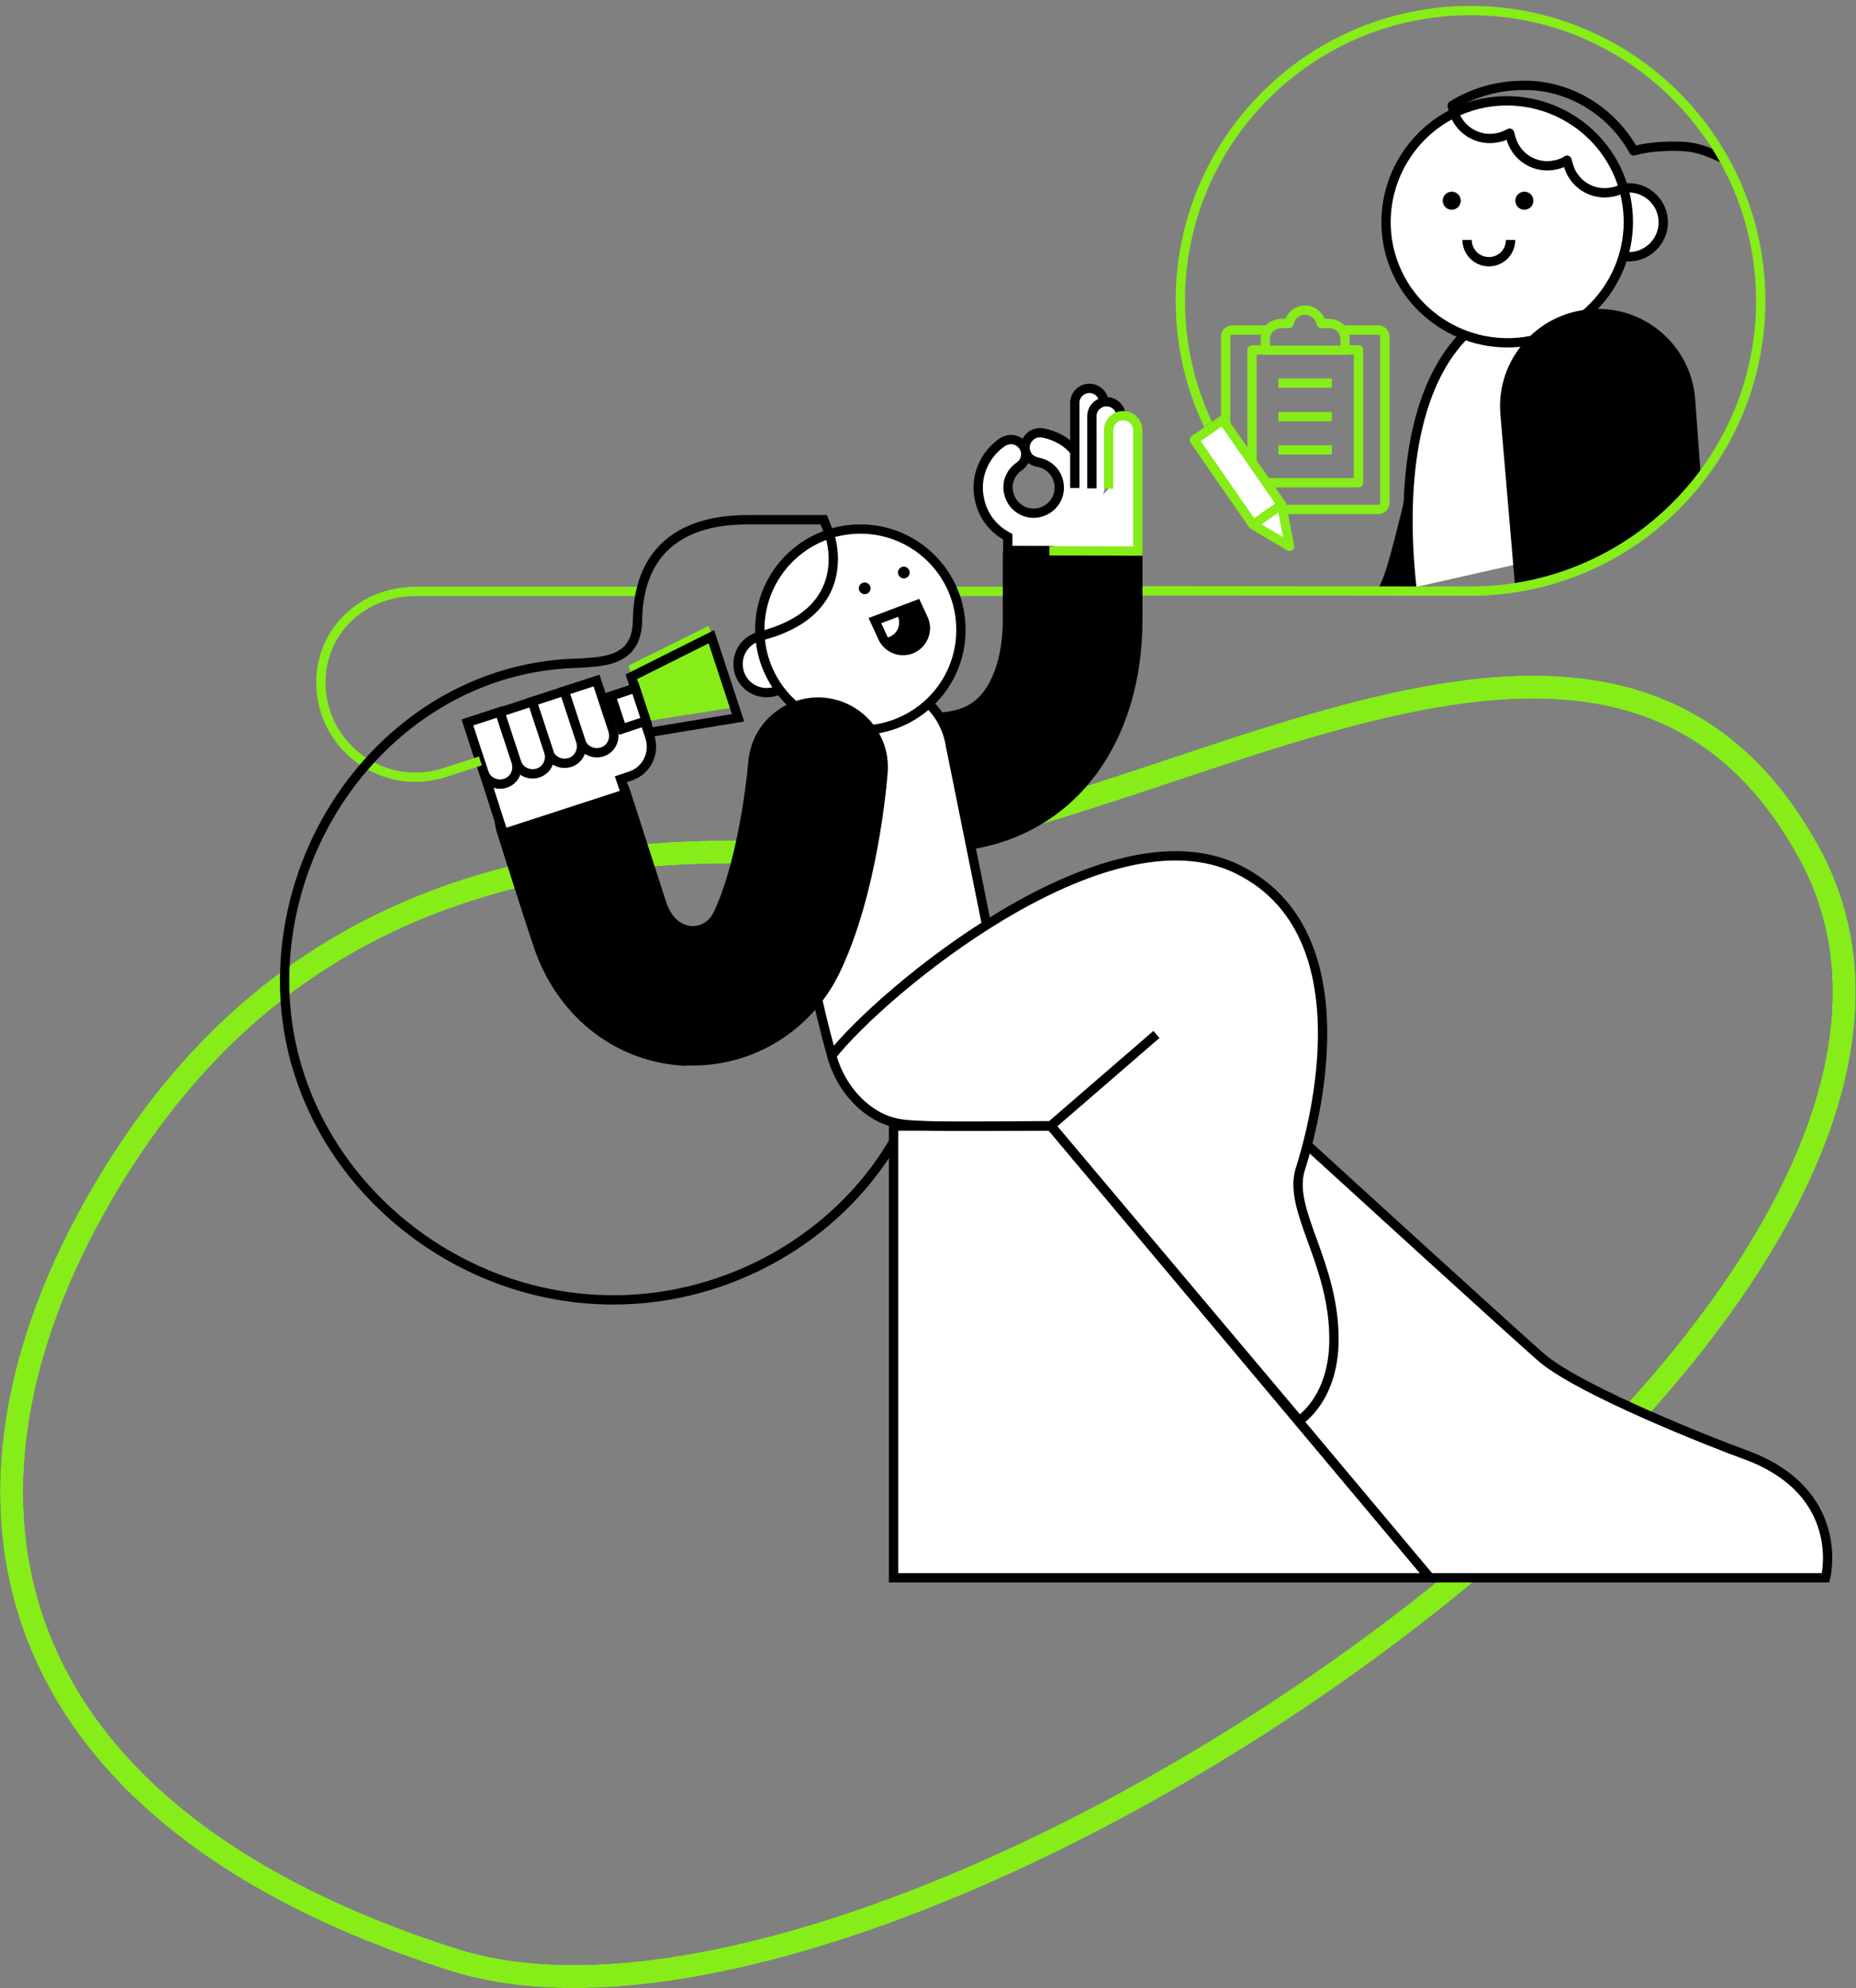 <?xml version="1.0" encoding="utf-8"?>
<!-- Generator: Adobe Illustrator 23.0.3, SVG Export Plug-In . SVG Version: 6.00 Build 0)  -->
<svg version="1.1" id="Ebene_1" xmlns="http://www.w3.org/2000/svg" xmlns:xlink="http://www.w3.org/1999/xlink" x="0px" y="0px"
	 viewBox="0 0 598 640.4" style="enable-background:new 0 0 598 640.4;" xml:space="preserve">
<rect x="0" y="0" width="598" height="640.4" fill="#808080" stroke="none"/>
<style type="text/css">
	.st0{fill:none;stroke:#86ED18;stroke-width:3;stroke-linejoin:round;stroke-miterlimit:10;}
	.st1{fill:#FFFFFF;}
	.st2{fill:none;stroke:#000000;stroke-width:3;stroke-miterlimit:10;}
	.st3{fill:#FFFFFF;stroke:#000000;stroke-width:3;stroke-miterlimit:10;}
	.st4{fill:none;stroke:#000000;stroke-width:3;stroke-linejoin:round;stroke-miterlimit:10;}
	.st5{fill:none;stroke:#86ED18;stroke-width:3;stroke-miterlimit:10;}
	.st6{fill:#FFFFFF;stroke:#86ED18;stroke-width:3;stroke-linejoin:round;stroke-miterlimit:10;}
	.st7{display:none;}
	.st8{display:inline;}
	.st9{display:inline;fill:#FFFFFF;}
	.st10{display:inline;fill:none;stroke:#000000;stroke-width:3;stroke-miterlimit:10;}
	.st11{display:inline;fill:#FFFFFF;stroke:#000000;stroke-width:3;stroke-miterlimit:10;}
	.st12{display:inline;fill:none;stroke:#86ED18;stroke-width:3;stroke-miterlimit:10;}
	.st13{display:inline;fill:none;stroke:#86ED18;stroke-width:3;stroke-linejoin:round;stroke-miterlimit:10;}
	.st14{display:inline;fill:#FFFFFF;stroke:#86ED18;stroke-width:3;stroke-linejoin:round;stroke-miterlimit:10;}
	.st15{fill:none;stroke:#6100FE;stroke-width:7.451;stroke-miterlimit:10;}
	.st16{fill:none;stroke:#86ED18;stroke-width:7.451;stroke-miterlimit:10;}
	.st17{display:none;fill:none;stroke:#2DE9CD;stroke-width:7.451;stroke-miterlimit:10;}
	.st18{fill:none;stroke:#000000;stroke-width:45;stroke-miterlimit:10;}
	.st19{fill:#86ED18;}
</style>
<g>
	<path d="M444.3,189.3c0,0,7.6,0.1,10.9,0c3.6,0,12-17.5,15.4-19.8c19.3-13.1,42.9-29.5,43.3-31.8c2.6-14.8-7.3-29-22.2-31.6
		c-14.8-2.6-29,7.3-31.6,22.2c-0.2,0.7-11.2,50.2-14.5,57.9L444.3,189.3z"/>
	<path class="st0" d="M407.7,112.7h-4.3v42.8h34.3v-42.8h-4.3 M411.9,123.4h17.2 M411.9,134.2h17.2 M411.9,144.9h17.2"/>
	<path class="st0" d="M432.4,106.3h11.7c1.1,0,2.1,0.9,2.1,2.1V162l0,0c0,1.2-1,2.1-2.1,2.1h-43.2c0,0-6-7.9-6-9v-46.7
		c0-1.1,0.9-2.1,2.1-2.1h11.6"/>
	<path class="st0" d="M413,104.2c-3.1,0-5.4,2.1-5.3,5.4v3.2h25.7v-3.2c0-3.3-2.2-5.4-5.4-5.4h-2.3c-0.5-2.5-2.7-4.3-5.2-4.3
		c-2.6,0-4.7,1.9-5.2,4.3H413L413,104.2z"/>
	<path class="st1" d="M455.2,189.3c-3.5-31.4-0.2-64.5,18.3-81.7c8.6-8.1,17.8-10.9,30.4-8.6c20.1,3.8,33.3,23.1,29.6,43.2l-2.5,30"
		/>
	<path class="st2" d="M454.9,189.3c-3.5-31.4-0.3-65.4,18.2-82.6c8.6-8.1,17.8-10.9,30.4-8.6c20.1,3.8,33.3,23.1,29.6,43.2l-2.5,30"
		/>
	<path class="st3" d="M513.7,71.6c0,6.1,4.9,11.1,11.1,11.1c6.1,0,11.1-5,11.1-11.1s-5-11.1-11.1-11.1S513.7,65.5,513.7,71.6
		L513.7,71.6z"/>
	<path class="st2" d="M519.7,80.4c0.1-1.8,0.1-3.6-0.1-5.3"/>
	<path class="st3" d="M447.3,79c4.2,21.1,24.8,34.8,45.9,30.7c21.1-4.2,34.9-24.7,30.7-45.8S499.2,29.1,478,33.2
		C457,37.4,443.2,57.9,447.3,79L447.3,79z"/>
	<path d="M488.3,65.2c0.3,1.6,1.8,2.6,3.4,2.3c1.6-0.3,2.6-1.8,2.3-3.4c-0.3-1.6-1.8-2.6-3.4-2.3C489,62.1,488,63.6,488.3,65.2
		L488.3,65.2z M464.9,65.2c0.3,1.6,1.8,2.6,3.4,2.3c1.6-0.3,2.6-1.8,2.3-3.4c-0.3-1.6-1.8-2.6-3.4-2.3
		C465.6,62.1,464.6,63.6,464.9,65.2L464.9,65.2z M547.9,152c-20.8,32.4-59.7,37.4-59.7,37.4l-4.8-56.2
		c-1.3-17.3,11.8-32.4,29.2-33.6c17.3-1.3,32.4,11.8,33.6,29.2L547.9,152z"/>
	<path class="st1" d="M472.7,77.3c0,3.9,3.2,7,7,7c3.9,0,7-3.1,7-7"/>
	<path class="st2" d="M472.7,77.3c0,3.9,3.2,7,7,7c3.9,0,7-3.1,7-7"/>
	<path class="st4" d="M523.4,60.4c-1.1,0.6-2.3,1.1-3.6,1.4h-0.1c-6.5,1.5-13-2.6-14.5-9.1l-0.3-1.1v0.1c-1.1,0.6-2.3,1.1-3.6,1.4
		h-0.1c-6.5,1.5-13-2.6-14.5-9.1l-0.3-1.1c-1.1,0.6-2.3,1.1-3.6,1.4h-0.1c-6.5,1.5-13-2.6-14.5-9.1l-0.3-1.2
		c6.7-4.2,14.6-6.5,23.1-6.5h1.5c14.2,0.5,27,8.7,33.9,21.1c4.2-1.2,8.8-1.5,13.3-1.5c6.8,0,9.6,1.4,15.5,3.9"/>
	<path class="st5" d="M389.2,136.6c-5.7-12-8.9-25.5-8.9-39.7c0-51.7,41.9-93.5,93.5-93.5s93.5,41.9,93.5,93.5s-41.9,93.5-93.5,93.5
		c-9.1,0-96.3-0.1-106-0.1 M410.5,165.8c-8.9-8.2-16.1-18-21.3-29.1"/>
	<path class="st6" d="M384.8,141.7l18.9,27.3l11.8,7l-2.6-13.5L394,135.3L384.8,141.7z"/>
	<path class="st0" d="M403.7,169l9.2-6.4"/>
</g>
<g id="Ebene_3" class="st7">
	<path class="st8" d="M443.5,185.7c-4,16.5,65.5-21.7,65.9-25.6c1.8-15.1-11.3-54.2-26.4-56s-28.7,9-30.5,24.1
		C452.6,128.6,451.1,153.8,443.5,185.7L443.5,185.7z"/>
	<path class="st9" d="M453.6,189.1c-3.7-32-0.5-65.6,18.3-83.1c8.7-8.2,17.9-11,30.6-8.6c20.2,3.8,33.5,23.3,29.8,43.5l-3.4,49.5"/>
	<path class="st10" d="M453.6,189.1c-3.7-32-0.5-65.6,18.3-83.1c8.7-8.2,17.9-11,30.6-8.6c20.2,3.8,33.5,23.3,29.8,43.5l-3.4,49.5"
		/>
	<path class="st11" d="M524,81.9c6.2,0,11.2-5,11.2-11.2s-5-11.2-11.2-11.2s-11.2,5-11.2,11.2C512.8,76.8,517.8,81.9,524,81.9z"/>
	<path class="st10" d="M518.9,79.5c0.1-1.8,0.1-3.6-0.1-5.3"/>
	<path class="st11" d="M492.3,109c21.3-4.2,35.1-24.9,31-46.1C519.1,41.6,498.4,27.8,477,32c-21.3,4.2-35.1,24.9-31,46.1
		C450.3,99.4,471,113.2,492.3,109z"/>
	<path class="st8" d="M487.3,64.2c0.4,1.6,1.9,2.6,3.4,2.3c1.6-0.3,2.6-1.8,2.3-3.4c-0.3-1.6-1.8-2.6-3.4-2.3
		C487.9,61,487,62.6,487.3,64.2L487.3,64.2z M467.1,66.5c1.6-0.3,2.6-1.8,2.3-3.4c-0.3-1.6-1.8-2.6-3.4-2.3s-2.6,1.8-2.3,3.4
		C464,65.8,465.5,66.8,467.1,66.5z M535.5,180.5c-15.5,0-43.9,7.9-43.9,7.9l-8.8-53.2c-2.6-17.3,9.4-33.5,26.7-36.1
		s33.5,9.4,36.1,26.7l3.8,25.2c2.6,17.3,7.9,22.3-9.5,24.9C538.3,176,545.1,172.7,535.5,180.5L535.5,180.5z"/>
	<path class="st9" d="M471.6,76.4c0,4,3.2,7,7.1,7s7.1-3.1,7.1-7"/>
	<path class="st10" d="M471.6,76.4c0,4,3.2,7,7.1,7s7.1-3.1,7.1-7 M522,55.7c-3,1.8-5,2.3-8.5,3.1c-18.2,4.3-36.5-7.1-40.8-25.3
		l-0.8-3.1c6.2-3.9,13.5-6,21.3-6c11.3,0,21.4,4.6,28.7,11.8l43.6,40.6"/>
	<path class="st9" d="M377.4,0.6v190.6H568V0.6H377.4z M378.4,95.9c0-52.1,42.2-94.3,94.3-94.3s94.4,42.2,94.4,94.3
		s-42.3,94.4-94.4,94.4c-16.3,0-35.8,3.3-49.2-4C394.1,170.3,378.4,131.7,378.4,95.9z"/>
	<path class="st12" d="M381.9,121.1c-2.2-7.9-3.4-16.2-3.4-24.9c0-52,42.2-94.2,94.2-94.2s94.2,42.1,94.2,94.1s-42.2,94.2-94.2,94.2
		c-7.3,0-94.9,0.2-105.3,0.2"/>
	<path class="st13" d="M391.1,111.5v-4.7c0-13,9.3-23.5,22.3-23.5h2.4c13,0,22.3,10.5,22.3,23.5v4.7 M409.8,153.8h4.7
		c2.6,0,4.7-2.1,4.7-4.7s-2.1-4.7-4.7-4.7h-4.7c-2.6,0-4.7,2.1-4.7,4.7S407.2,153.8,409.8,153.8z M391,132.7
		c0,16.4,14.1,16.4,14.1,16.4"/>
	<path class="st13" d="M433.2,111.5h9.8l0,0c2.3,0,4.2,1.9,4.2,4.2v12.7l0,0c0,2.3-1.9,4.2-4.2,4.2h-9.8V111.5z"/>
	<path class="st14" d="M395.7,111.5h-9.8l0,0c-2.3,0-4.2,1.9-4.2,4.2v12.7l0,0c0,2.3,1.9,4.2,4.2,4.2h9.8V111.5z"/>
</g>
<g id="Ebene_4" class="st7">
	<path class="st9" d="M461.6,191.1c-6-30.7-5.3-63.2,11.3-81.7c7.9-8.9,16.7-12.4,29.5-11.2c20.3,2,35.2,20.1,33.3,40.4l0.2,29.1"/>
	<path class="st10" d="M461.6,191.1c-6-30.7-5.3-63.2,11.3-81.7c7.9-8.9,16.7-12.4,29.5-11.2c20.3,2,35.2,20.1,33.3,40.4l0.2,29.1"
		/>
	<path class="st11" d="M492.9,26.1c-5.9-9.2-17.3-14.2-28.5-11.4c-14.2,3.5-22.8,17.8-19.3,31.9c0.7,3,2,5.8,3.7,8.3
		c-1.7,6.3-1.9,13.1-0.2,19.8c5.3,21.3,26.8,34.2,48.1,28.9c21.3-5.3,34.2-26.8,29-48C521.7,39.7,508.4,28.3,492.9,26.1z"/>
	<path class="st10" d="M513.7,72.3c0,6.1,5,11.1,11.1,11.1s11.1-5,11.1-11.1s-5-11.1-11.1-11.1C518.7,61.1,513.7,66.1,513.7,72.3
		L513.7,72.3z"/>
	<path class="st11" d="M527.6,83.7c6.1-1.4,9.8-7.6,8.3-13.6s-7.6-9.7-13.6-8.2c-6.1,1.4-9.8,7.6-8.3,13.6S521.6,85.2,527.6,83.7z"
		/>
	<path class="st11" d="M495,110.1c21.1-5.2,34-26.6,28.8-47.6c-5.2-21.1-26.6-33.9-47.7-28.7C454.9,39,442,60.4,447.3,81.4
		C452.5,102.6,473.8,115.4,495,110.1z"/>
	<path class="st8" d="M491.7,68.1c1.6-0.3,2.6-1.8,2.3-3.4c-0.3-1.6-1.8-2.6-3.4-2.3s-2.6,1.8-2.3,3.4
		C488.6,67.4,490.1,68.4,491.7,68.1z M468.3,68.1c1.6-0.3,2.6-1.8,2.3-3.4c-0.3-1.6-1.8-2.6-3.4-2.3s-2.6,1.8-2.3,3.4
		C465.2,67.4,466.7,68.4,468.3,68.1z M482,191.1v-58.6c-0.3-17.4,13.6-31.7,31-32c17.4-0.3,31.7,13.6,32,31l-0.9,27.8
		c-1.7,3.8-23.7,20.5-25.2,20.3C504.5,186.9,482,191.1,482,191.1z"/>
	<path class="st9" d="M472.7,77.9c0,3.9,3.2,7,7,7s7-3.1,7-7"/>
	<path class="st10" d="M472.7,77.9c0,3.9,3.2,7,7,7s7-3.1,7-7 M524,61c-10.8,2.7-21.7-3.8-24.4-14.5c-0.9-3.6-0.8-7,0.2-10.3"/>
	<path class="st9" d="M379.2,2.6V192h189.3V2.6H379.2z M392.9,144.7c-8.4-14.4-12.8-30.7-12.8-47.3c0-51.8,42-93.8,93.7-93.8
		s93.7,41.9,93.7,93.7s-42,93.8-93.7,93.8c-4.2,0-8.4-0.3-12.5-0.8"/>
	<path class="st12" d="M393,144.7c-8.1-13.9-12.7-29.9-12.7-47.1c0-51.7,41.9-93.5,93.5-93.5s93.5,41.8,93.5,93.5
		s-41.9,93.5-93.5,93.5c-4.6,0-9.2-0.3-13.6-1"/>
	<path class="st9" d="M455.5,145.4v-39.2c0-1.4-1.1-2.6-2.6-2.6h-57.4l0,0c-1.4,0-2.5,1.2-2.5,2.6v39.2"/>
	<path class="st13" d="M455.5,145.4v-39.2c0-1.4-1.1-2.6-2.6-2.6h-57.4l0,0c-1.4,0-2.5,1.2-2.5,2.6v39.2"/>
	<path class="st14" d="M385.2,168.9v5.2l0,0c0,1.4,1.2,2.5,2.6,2.5h73.1c1.4,0,2.6-1.1,2.6-2.6v-5.2l-7.8-23.5H393L385.2,168.9z"/>
	<path class="st13" d="M400.8,158.5h47 M385.2,168.9h78.2 M400.8,138.6h47V111h-47V138.6z"/>
</g>
<g>
	<path class="st15" d="M583,274.9c-67.1-123.1-222.5,5.2-327.6,0c-105.1-5.1-176.8,31-222.6,109.8C-23.7,481.8-3.8,583.4,146,631.2
		C289.6,677.1,663.3,422.3,583,274.9L583,274.9z"/>
	<path class="st16" d="M583,274.9c-67.1-123.1-222.5,5.2-327.6,0c-105.1-5.1-176.8,31-222.6,109.8C-23.7,481.8-3.8,583.4,146,631.2
		C289.6,677.1,663.3,422.3,583,274.9L583,274.9z"/>
	<path class="st17" d="M583,274.9c-67.1-123.1-222.5,5.2-327.6,0c-105.1-5.1-176.8,31-222.6,109.8C-23.7,481.8-3.8,583.4,146,631.2
		C289.6,677.1,663.3,422.3,583,274.9L583,274.9z"/>
	<path class="st5" d="M366.6,190.5h-59.4"/>
	<path class="st18" d="M345.6,178.1v21.6c0,29.1-15.1,55.5-50.7,52l-20.5-6.1"/>
	<path class="st1" d="M350.6,177.4l-25.9-0.1v-4.4c-4.5-2.4-8-6.6-9.1-12c-1.6-7.1,1.4-14.2,7-18.2c0.6-0.5,1.3-0.8,2.1-1
		c2.6-0.6,5.1,1.1,5.7,3.6c0.4,1.9-0.4,3.7-1.8,4.8c0,0-0.2,0.2-0.3,0.2c-2.7,1.9-4.1,5.2-3.3,8.5c1,4.5,5.4,7.3,9.8,6.3
		c4.5-1,7.3-5.4,6.3-9.8c-0.7-3.4-3.4-5.8-6.6-6.4c-0.1,0-0.4-0.1-0.4-0.1c-1.8-0.4-3.3-1.7-3.7-3.6c-0.6-2.6,1.1-5.1,3.6-5.7
		c0.9-0.2,1.7-0.1,2.3,0c3.8,0.8,7.3,2.7,9.8,5.6h13.1"/>
	<path class="st2" d="M350.6,177.4l-25.9-0.1v-4.4c-4.5-2.4-8-6.6-9.1-12c-1.6-7.1,1.4-14.2,7-18.2c0.6-0.5,1.3-0.8,2.1-1
		c2.6-0.6,5.1,1.1,5.7,3.6c0.4,1.9-0.4,3.7-1.8,4.8c0,0-0.2,0.2-0.3,0.2c-2.7,1.9-4.1,5.2-3.3,8.5c1,4.5,5.4,7.3,9.8,6.3
		c4.5-1,7.3-5.4,6.3-9.8c-0.7-3.4-3.4-5.8-6.6-6.4c-0.1,0-0.4-0.1-0.4-0.1c-1.8-0.4-3.3-1.7-3.7-3.6c-0.6-2.6,1.1-5.1,3.6-5.7
		c0.9-0.2,1.7-0.1,2.3,0c3.8,0.8,7.3,2.7,9.8,5.6h13.1"/>
	<path class="st1" d="M355.7,133.8V130c0.1-2.6-1.9-4.8-4.5-4.9s-4.8,1.9-4.9,4.5v27.6"/>
	<path class="st2" d="M355.7,133.8V130c0.1-2.6-1.9-4.8-4.5-4.9s-4.8,1.9-4.9,4.5v27.6"/>
	<path class="st1" d="M361.2,134.3c0.1-2.6-1.9-4.8-4.5-4.9s-4.8,1.9-4.9,4.5v23.4"/>
	<path class="st2" d="M361.2,134.3c0.1-2.6-1.9-4.8-4.5-4.9s-4.8,1.9-4.9,4.5v23.4"/>
	<path class="st3" d="M268,340l50.3-40l-12.1-60c-2.1-13-14.3-21.9-27.4-19.8c-8.1,1.3-13.1,5-16.6,11.8
		C245.6,264.2,268,340,268,340L268,340z M247,223.1c-5.1,0-9.2-4.1-9.2-9.2l0,0c0-5.1,4.1-9.2,9.2-9.2l0,0c5.1,0,9.2,4.1,9.2,9.2
		S252.1,223.1,247,223.1L247,223.1L247,223.1z"/>
	<path class="st3" d="M277.2,235.2c-17.9,0-32.4-14.5-32.4-32.4s14.5-32.4,32.4-32.4s32.4,14.5,32.4,32.4
		C309.7,220.7,295.1,235.2,277.2,235.2z"/>
	<path d="M278.6,191.4c-1,0-1.9-0.9-1.9-1.9s0.9-1.9,1.9-1.9s1.9,0.9,1.9,1.9S279.7,191.4,278.6,191.4z M291.2,186.3
		c-1,0-1.9-0.9-1.9-1.9s0.9-1.9,1.9-1.9s1.9,0.9,1.9,1.9S292.3,186.3,291.2,186.3z M296.6,197.9c1.4,3.7,0.6,9.8-3.1,11.2
		s-9-2.4-10.4-6.1l-1.2-3.1l13.5-5.1L296.6,197.9z"/>
	<path class="st1" d="M284.7,205.5c-2.8,0-5-2.2-5-5s2.2-5,5-5l0,0c2.8,0,5,2.3,5,5C289.7,203.3,287.5,205.5,284.7,205.5z"/>
	<path class="st2" d="M297.7,199.8c1.4,3.7-0.5,7.9-4.2,9.3c-3.7,1.4-7.9-0.5-9.3-4.2l-2.3-5l13.5-5.1L297.7,199.8z"/>
	<path class="st3" d="M460.7,508.2H287.9V362.7h50.7L460.7,508.2L460.7,508.2z"/>
	<path d="M223.3,343.2c19.9,0,38.2-11.4,47.1-29.6c12.3-25.3,15.3-60.8,15.6-64.7c1-12.4-8.3-23.2-20.7-24.2
		c-12.4-0.9-23.2,8.3-24.2,20.7c-0.7,8.4-4,33.6-11.2,48.5c-2,4.1-5.6,4.4-7,4.4c-2-0.1-5.8-1.2-8-7c-0.9-2.6-7.3-22.6-11.7-36.2
		c-3.8-11.8-16.4-18.4-28.3-14.6c-11.8,3.8-18.4,16.4-14.6,28.3c4.1,13,11.2,35.1,12.3,38c7.9,21.4,26.3,35.4,48,36.5
		C221.6,343.2,222.5,343.2,223.3,343.2L223.3,343.2z"/>
	<path class="st1" d="M338.7,362.7l122,145.5h127.5c0,0,7.2-27.8-26.3-39.8c-10.2-3.7-51.3-19.9-64.5-30.5
		c-4.8-3.9-76.2-69.1-76.2-69.1"/>
	<path class="st2" d="M338.7,362.7l122,145.5h127.5c0,0,7.2-27.8-26.3-39.8c-10.2-3.7-51.3-19.9-64.5-30.5
		c-4.8-3.9-76.2-69.1-76.2-69.1 M184,238.7l-7.2,2.4"/>
	<path class="st1" d="M202.2,239.7l-3,0.9l-1.7-5.3"/>
	<path class="st2" d="M202.2,239.7l-3,0.9l-1.7-5.3"/>
	<path class="st1" d="M152.6,238.7l9.6,29.8l39.4-12.8L200,251l3-1c5.3-1.7,8.1-7.3,6.4-12.6l-2.8-8.4c-1-3-4.3-4.6-7.4-3.3
		c-2.6,1.2-3.8,4.2-2.9,6.9"/>
	<path class="st1" d="M152.6,238.7l9.6,29.8l39.4-12.8L200,251l3-1c5.3-1.7,8.1-7.3,6.4-12.6l-2.8-8.4c-1-3-4.3-4.6-7.4-3.3
		c-2.6,1.2-3.8,4.2-2.9,6.9"/>
	<path class="st2" d="M152.6,238.7l9.6,29.8l39.4-12.8L200,251l3-1c5.3-1.7,8.1-7.3,6.4-12.6l-2.8-8.4c-1-3-4.3-4.6-7.4-3.3
		c-2.6,1.2-3.8,4.2-2.9,6.9"/>
	<path class="st3" d="M192.2,219.2l5.3,16.1c0.9,2.9-0.6,6-3.5,6.9s-6-0.6-6.9-3.5l-5.3-16.1L192.2,219.2z"/>
	<path class="st3" d="M181.8,222.6l5.3,16.1c0.9,2.9-0.6,6-3.5,6.9s-6-0.6-6.9-3.5l-5.3-16.1L181.8,222.6z"/>
	<path class="st3" d="M171.5,226l5.3,16.1c0.9,2.9-0.6,6-3.5,6.9s-6-0.6-6.9-3.5l-5.3-16.1L171.5,226L171.5,226z"/>
	<path class="st3" d="M161,229.3l5.3,16.1c0.9,2.9-0.6,6-3.5,6.9s-6-0.6-6.9-3.5l-5.3-16.1L161,229.3L161,229.3z"/>
	<path class="st19" d="M202.5,214.4l5.8,17.9l28.5-4.5l-8.5-26.2L202.5,214.4L202.5,214.4z"/>
	<path class="st2" d="M203.4,218l5.9,17.9l28.5-4.7l-8.6-26.1L203.4,218L203.4,218z"/>
	<path class="st3" d="M204.7,221.6l3.5,10.6l-7.8,2.6l-3.5-10.6L204.7,221.6z"/>
	<path class="st1" d="M372.6,333.2l-34,29.4l80,95c0,0,11.2-6.9,11.2-26.2c0-24.7-14.6-41.1-11-54.3c0.6-2.1,25.5-74.7-20-97.1
		c-42.7-21-115.2,40-130.8,60c0,0,2.4,11.3,12.8,18.3c6.4,4.3,12,4,17.8,4.3s39.9,0,39.9,0"/>
	<path class="st2" d="M372.6,333.2l-34,29.4l80,95c0,0,11.2-6.9,11.2-26.2c0-24.7-14.6-41.1-11-54.3c0.6-2.1,25.5-74.7-20-97.1
		c-42.7-21-115.2,40-130.8,60c0,0,2.4,11.3,12.8,18.3c6.4,4.3,12,4,17.8,4.3s39.9,0,39.9,0"/>
	<path class="st1" d="M338.1,177.4l28.5,0.1v-38.7c0.1-2.6-1.9-4.8-4.5-4.9s-4.8,1.9-4.9,4.5v19"/>
	<path class="st5" d="M338.1,177.4l28.5,0.1v-38.7c0.1-2.6-1.9-4.8-4.5-4.9s-4.8,1.9-4.9,4.5v19 M206.6,190.5h-72.7
		c-16.9,0-30.5,12.5-30.5,29.3c0,20.8,20.3,35.5,40,29l11.4-3.7"/>
	<path class="st2" d="M287.9,367.8c-17.8,30.4-52.5,50.9-90.3,50.9c-56.6,0-105.9-45.9-105.9-102.6c0-53.2,40.3-100.1,92.5-102.4
		c4.7-0.2,3.4-0.1,5.4-0.3c8-0.5,15.6-2.4,15.8-13.4c0.4-32.6,28.5-32.6,36.6-32.6h23.4l1.8,4.5c0,0,9.6,25.7-23.6,33.3"/>
</g>
</svg>
